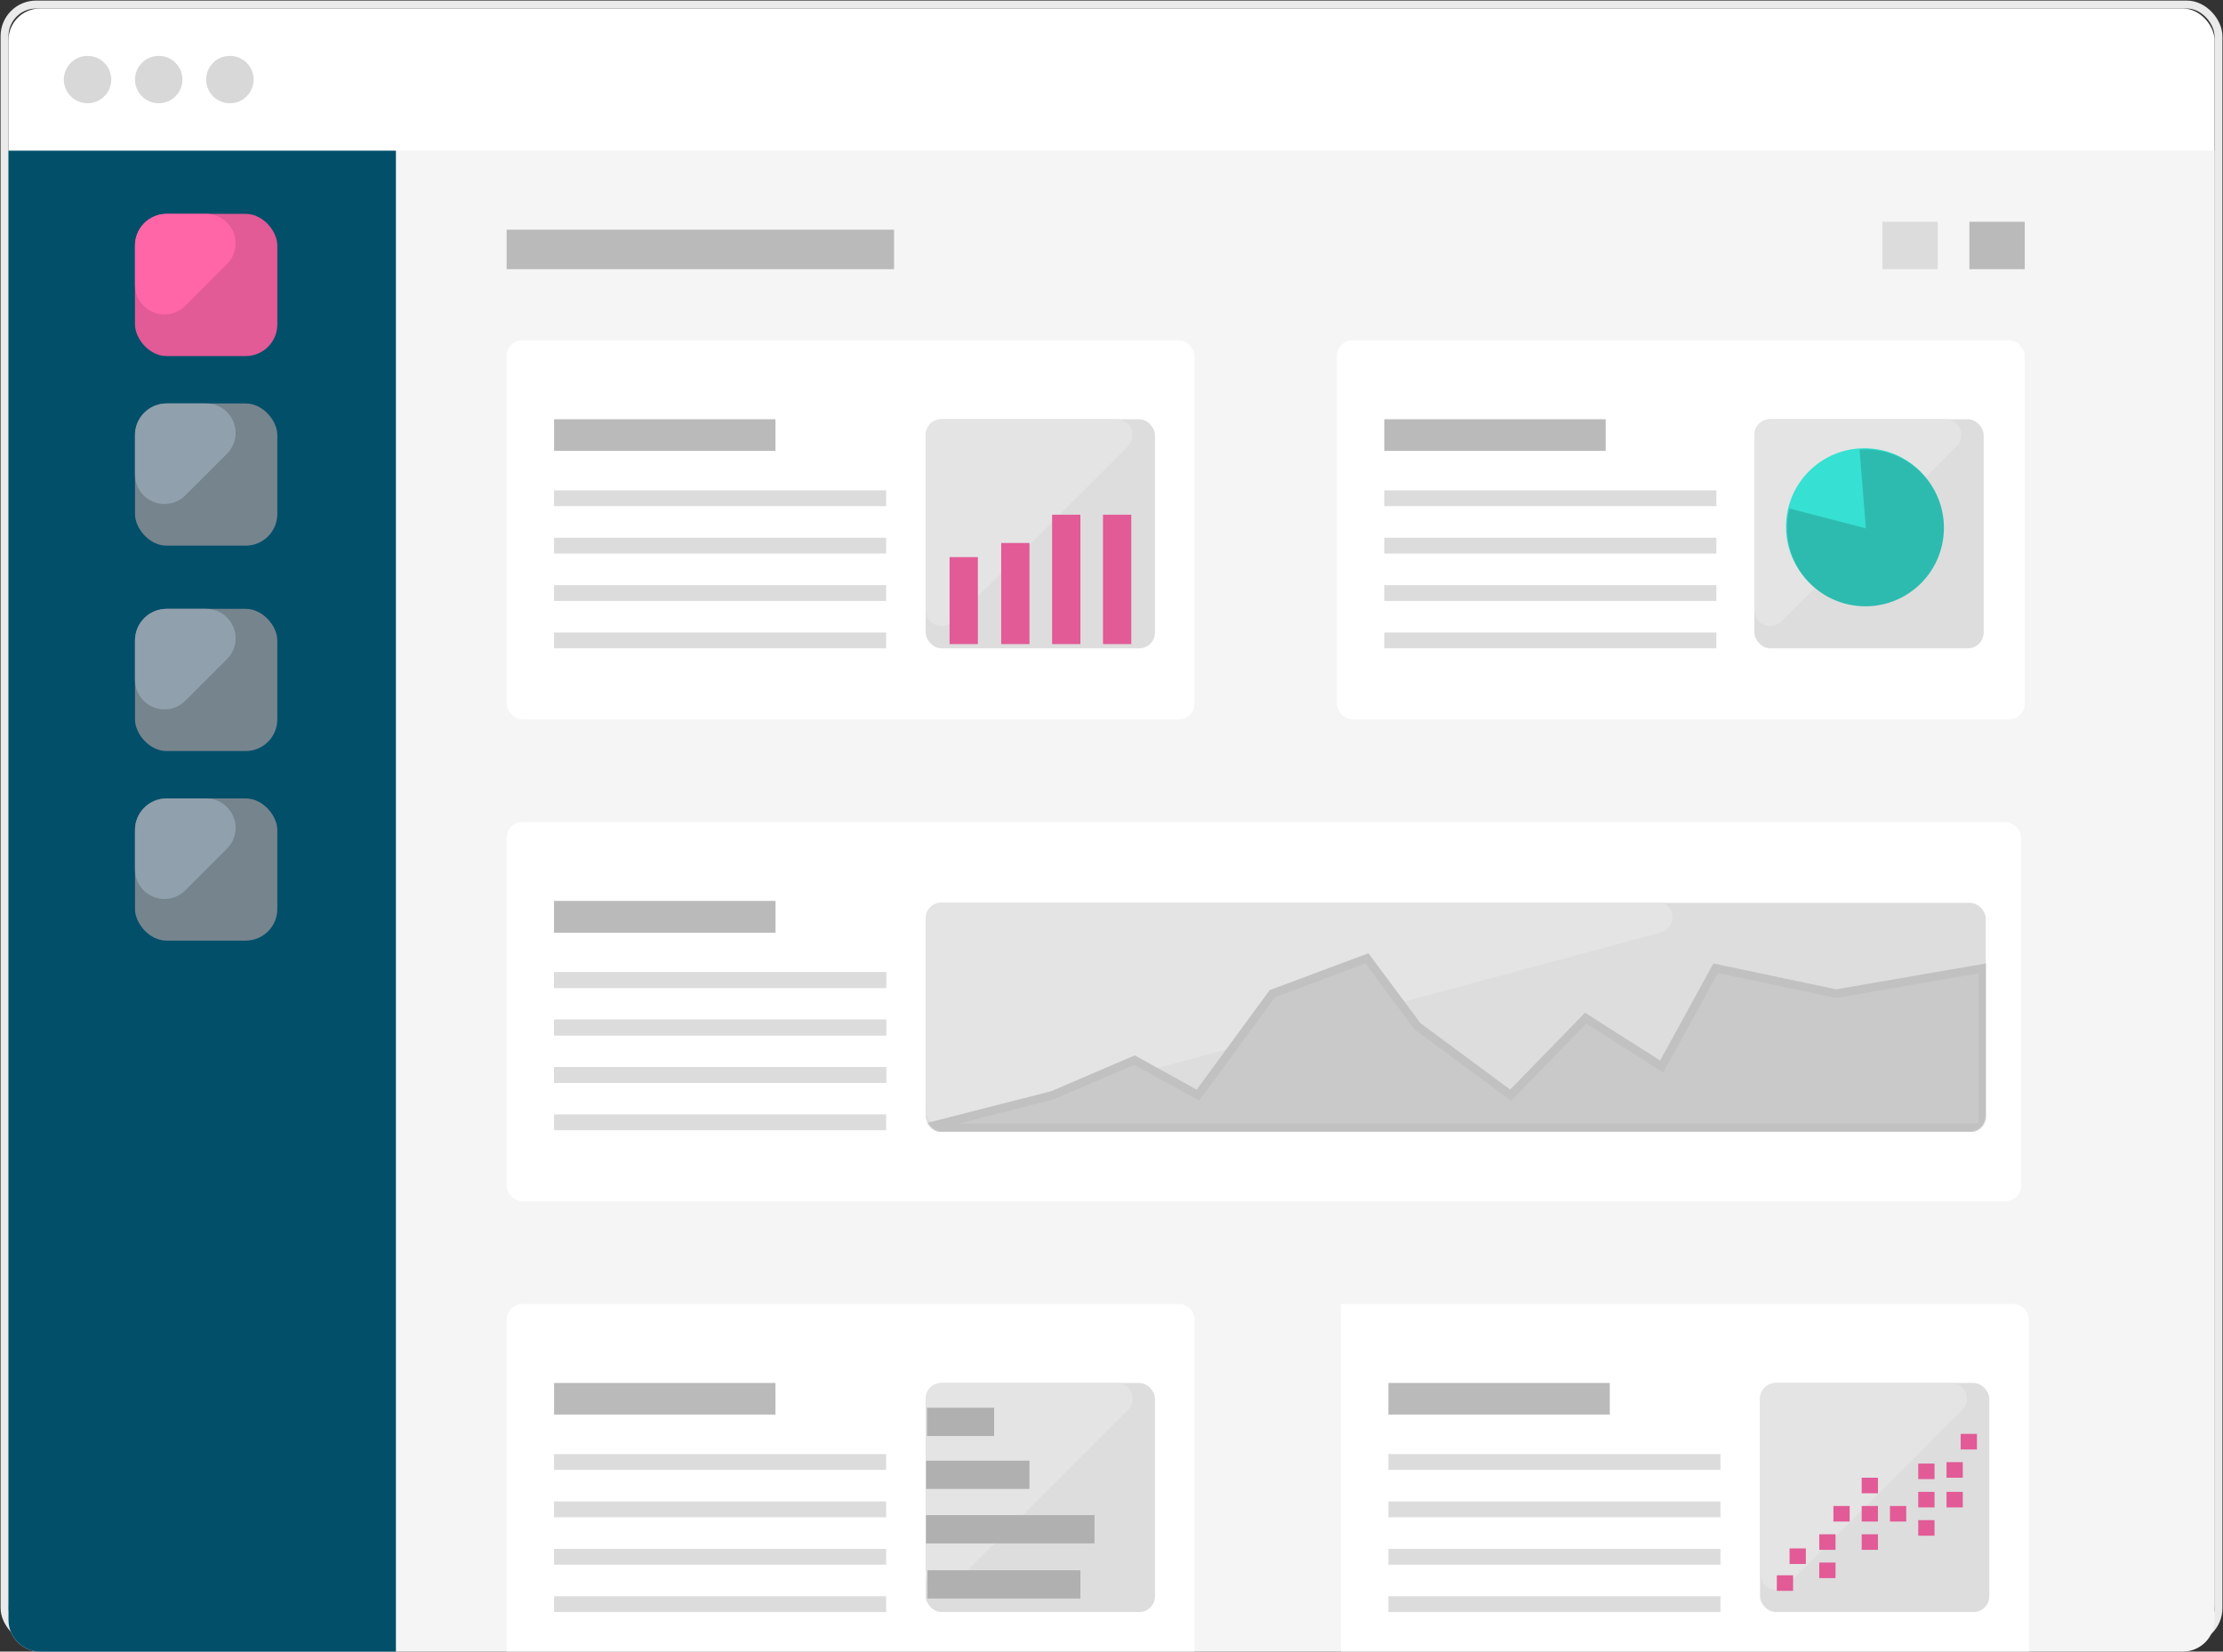 <?xml version="1.0" encoding="UTF-8"?>
<svg width="1572px" height="1168px" viewBox="0 0 1572 1168" version="1.1" xmlns="http://www.w3.org/2000/svg" xmlns:xlink="http://www.w3.org/1999/xlink">
    <rect x="0" y="0" width="1572" height="1168" fill="#333333" stroke="none"/>
    <!-- Generator: Sketch 49.3 (51167) - http://www.bohemiancoding.com/sketch -->
    <title>Browser</title>
    <desc>Created with Sketch.</desc>
    <defs>
        <rect id="path-1" x="0" y="0" width="1560" height="1150.827" rx="22.36"></rect>
        <rect id="path-2" x="0.344" y="0.087" width="749.66" height="162.01" rx="11.18"></rect>
    </defs>
    <g id="Page-1" stroke="none" stroke-width="1" fill="none" fill-rule="evenodd">
        <g id="Browser" transform="translate(6, 6)">
            <g id="BG-+-Bar">
                <g id="Bar">
                    <use fill="#FFFFFF" fill-rule="evenodd" xlink:href="#path-1"></use>
                    <rect stroke="#EAEAEA" stroke-width="5.59" x="-2.795" y="-2.795" width="1565.59" height="1156.417" rx="22.36"></rect>
                </g>
            </g>
            <g id="Window" transform="translate(0, 100.558)" fill="#F5F5F5">
                <path d="M1560,33.533 L1560,1039.082 C1560,1051.431 1549.989,1061.442 1537.64,1061.442 L22.36,1061.442 C10.011,1061.442 1.51232683e-15,1051.431 0,1039.082 L0,33.533 L0,0 L1560,0 L1560,33.533 Z"></path>
            </g>
            <g id="Block-5" transform="translate(942.258, 916.19)">
                <path d="M0,0 L0,245.75 L486.452,245.75 L486.452,11.18 C486.452,5.005 481.446,3.70993997e-14 475.272,5.32907052e-15 L0,0 Z" id="Rectangle-12" fill="#FFFFFF"></path>
                <rect id="Rectangle-12" fill="#DDDDDD" x="296.344" y="55.865" width="162.151" height="162.01" rx="11.18"></rect>
                <path d="M296.344,67.045 L296.344,190.901 C296.344,197.075 301.35,202.081 307.524,202.081 C310.488,202.081 313.33,200.904 315.426,198.81 L439.389,74.954 C443.757,70.59 443.76,63.511 439.396,59.143 C437.299,57.045 434.454,55.865 431.487,55.865 L307.524,55.865 C301.35,55.865 296.344,60.871 296.344,67.045 Z" id="Rectangle-12" fill="#E4E4E4"></path>
                <rect id="Rectangle-14" fill="#BABABA" x="33.548" y="55.865" width="156.559" height="22.346"></rect>
                <rect id="Rectangle-14" fill="#DCDCDC" x="33.548" y="106.144" width="234.839" height="11.173"></rect>
                <rect id="Rectangle-14" fill="#DCDCDC" x="33.548" y="139.663" width="234.839" height="11.173"></rect>
                <rect id="Rectangle-14" fill="#DCDCDC" x="33.548" y="173.183" width="234.839" height="11.173"></rect>
                <rect id="Rectangle-14" fill="#DCDCDC" x="33.548" y="206.702" width="234.839" height="11.173"></rect>
                <g id="Scatter-Chart" transform="translate(312, 96)" stroke="#E25A96" stroke-linecap="square" stroke-width="11">
                    <path d="M2.242,101.365 L1.742,101.365" id="Line"></path>
                    <path d="M11.242,82.365 L10.742,82.365" id="Line"></path>
                    <path d="M32.242,92.365 L31.742,92.365" id="Line"></path>
                    <path d="M32.242,72.365 L31.742,72.365" id="Line"></path>
                    <path d="M42.242,52.365 L41.742,52.365" id="Line"></path>
                    <path d="M62.242,32.365 L61.742,32.365" id="Line"></path>
                    <path d="M62.242,52.365 L61.742,52.365" id="Line"></path>
                    <path d="M62.242,72.365 L61.742,72.365" id="Line"></path>
                    <path d="M82.242,52.365 L81.742,52.365" id="Line"></path>
                    <path d="M102.242,62.365 L101.742,62.365" id="Line"></path>
                    <path d="M102.242,42.365 L101.742,42.365" id="Line"></path>
                    <path d="M102.242,22.365 L101.742,22.365" id="Line"></path>
                    <path d="M122.242,42.365 L121.742,42.365" id="Line"></path>
                    <path d="M122.242,21.365 L121.742,21.365" id="Line"></path>
                    <path d="M132.242,1.365 L131.742,1.365" id="Line"></path>
                </g>
            </g>
            <g id="Block-4" transform="translate(352.258, 916.19)">
                <path d="M0,11.18 L0,245.75 L486.452,245.75 L486.452,11.18 C486.452,5.005 481.446,3.70993997e-14 475.272,5.32907052e-15 L11.18,1.77635684e-15 C5.005,2.91060196e-15 2.79655026e-15,5.005 3.55271368e-15,11.18 Z" id="Rectangle-12" fill="#FFFFFF"></path>
                <rect id="Rectangle-12" fill="#DDDDDD" x="296.344" y="55.865" width="162.151" height="162.01" rx="11.18"></rect>
                <path d="M296.344,67.045 L296.344,190.901 C296.344,197.075 301.35,202.081 307.524,202.081 C310.488,202.081 313.33,200.904 315.426,198.81 L439.389,74.954 C443.757,70.59 443.76,63.511 439.396,59.143 C437.299,57.045 434.454,55.865 431.487,55.865 L307.524,55.865 C301.35,55.865 296.344,60.871 296.344,67.045 Z" id="Rectangle-12" fill="#E4E4E4"></path>
                <rect id="Rectangle-14" fill="#BABABA" x="33.548" y="55.865" width="156.559" height="22.346"></rect>
                <rect id="Rectangle-14" fill="#DCDCDC" x="33.548" y="106.144" width="234.839" height="11.173"></rect>
                <rect id="Rectangle-14" fill="#DCDCDC" x="33.548" y="139.663" width="234.839" height="11.173"></rect>
                <rect id="Rectangle-14" fill="#DCDCDC" x="33.548" y="173.183" width="234.839" height="11.173"></rect>
                <rect id="Rectangle-14" fill="#DCDCDC" x="33.548" y="206.702" width="234.839" height="11.173"></rect>
                <path d="M307.242,83.365 L334.742,83.365" id="Line" stroke="#B0B0B0" stroke-width="20" stroke-linecap="square"></path>
                <path d="M359.742,120.81 L306.63,120.81" id="Line" stroke="#B0B0B0" stroke-width="20" stroke-linecap="square"></path>
                <path d="M307.542,198.31 L395.742,198.31" id="Line" stroke="#B0B0B0" stroke-width="20" stroke-linecap="square"></path>
                <path d="M306.56,159.31 L405.742,159.31" id="Line" stroke="#B0B0B0" stroke-width="20" stroke-linecap="square"></path>
            </g>
            <g id="Block-3" transform="translate(352.258, 575.413)">
                <rect id="Rectangle-12" fill="#FFFFFF" x="0" y="0" width="1071" height="268.154" rx="11.18"></rect>
                <rect id="Rectangle-14" fill="#BABABA" x="33.548" y="55.865" width="156.559" height="22.346"></rect>
                <g id="Line-3" transform="translate(296, 57)">
                    <mask id="mask-3" fill="white">
                        <use xlink:href="#path-2"></use>
                    </mask>
                    <use id="Mask" fill="#DDDDDD" xlink:href="#path-2"></use>
                    <path d="M0.344,10.267 L0.344,146.506 C0.344,152.68 5.35,157.686 11.524,157.686 C12.506,157.686 13.484,157.556 14.432,157.301 L520.164,21.062 C526.126,19.456 529.657,13.32 528.051,7.358 C526.736,2.478 522.311,-0.913 517.256,-0.913 L11.524,-0.913 C5.35,-0.913 0.344,4.092 0.344,10.267 Z" id="Rectangle-12" fill="#E4E4E4" mask="url(#mask-3)"></path>
                    <polygon stroke="#C1C1C1" stroke-width="6" fill="#C9C9C9" stroke-linecap="square" mask="url(#mask-3)" points="0.242 159.087 90.172 136.115 148.028 111.29 192.845 136.115 245.471 64.307 312.367 39.335 348.037 87.291 413.96 136.115 467.042 81.651 520.809 115.823 558.953 46.343 644.14 64.307 748.038 46.343 748.038 159.087"></polygon>
                </g>
                <rect id="Rectangle-14" fill="#DCDCDC" x="33.548" y="106.144" width="234.839" height="11.173"></rect>
                <rect id="Rectangle-14" fill="#DCDCDC" x="33.548" y="139.663" width="234.839" height="11.173"></rect>
                <rect id="Rectangle-14" fill="#DCDCDC" x="33.548" y="173.183" width="234.839" height="11.173"></rect>
                <rect id="Rectangle-14" fill="#BABABA" x="33.548" y="55.865" width="156.559" height="22.346"></rect>
                <rect id="Rectangle-14" fill="#DCDCDC" x="33.548" y="106.144" width="234.839" height="11.173"></rect>
                <rect id="Rectangle-14" fill="#DCDCDC" x="33.548" y="139.663" width="234.839" height="11.173"></rect>
                <rect id="Rectangle-14" fill="#DCDCDC" x="33.548" y="173.183" width="234.839" height="11.173"></rect>
                <rect id="Rectangle-14" fill="#DCDCDC" x="33.548" y="206.702" width="234.839" height="11.173"></rect>
            </g>
            <g id="Block-2" transform="translate(939.355, 234.635)">
                <rect id="Rectangle-12" fill="#FFFFFF" x="0" y="0" width="486.452" height="268.154" rx="11.18"></rect>
                <rect id="Rectangle-12" fill="#DDDDDD" x="295.247" y="55.865" width="162.151" height="162.01" rx="11.18"></rect>
                <path d="M295.247,67.045 L295.247,190.901 C295.247,197.075 300.253,202.081 306.427,202.081 C309.391,202.081 312.233,200.904 314.329,198.81 L438.292,74.954 C442.66,70.59 442.663,63.511 438.299,59.143 C436.202,57.045 433.357,55.865 430.39,55.865 L306.427,55.865 C300.253,55.865 295.247,60.871 295.247,67.045 Z" id="Rectangle-12" fill="#E4E4E4"></path>
                <rect id="Rectangle-14" fill="#BABABA" x="33.548" y="55.865" width="156.559" height="22.346"></rect>
                <rect id="Rectangle-14" fill="#DCDCDC" x="33.548" y="106.144" width="234.839" height="11.173"></rect>
                <rect id="Rectangle-14" fill="#DCDCDC" x="33.548" y="139.663" width="234.839" height="11.173"></rect>
                <rect id="Rectangle-14" fill="#DCDCDC" x="33.548" y="173.183" width="234.839" height="11.173"></rect>
                <rect id="Rectangle-14" fill="#DCDCDC" x="33.548" y="206.702" width="234.839" height="11.173"></rect>
                <path d="M373.145,187.365 C403.797,187.365 428.645,162.517 428.645,131.865 C428.645,101.214 403.797,76.365 373.145,76.365 C342.493,76.365 317.645,101.214 317.645,131.865 C317.645,162.517 342.493,187.365 373.145,187.365 Z" id="Oval" fill="#36E0D2"></path>
                <path d="M344.749,186.934 C330.756,176.858 321.645,160.426 321.645,141.865 C321.645,111.214 346.493,86.365 377.145,86.365 C407.797,86.365 432.645,111.214 432.645,141.865 C432.645,160.426 423.535,176.858 409.542,186.934 L377.145,141.365 L344.749,186.934 Z" id="Combined-Shape" fill="#2DBBB0" transform="translate(377.145, 136.65) rotate(140) translate(-377.145, -136.65) "></path>
            </g>
            <g id="Block-1" transform="translate(352.258, 234.635)">
                <rect id="Rectangle-12" fill="#FFFFFF" x="0" y="0" width="486.452" height="268.154" rx="11.18"></rect>
                <rect id="Rectangle-12" fill="#DDDDDD" x="296.344" y="55.865" width="162.151" height="162.01" rx="11.18"></rect>
                <path d="M296.344,67.045 L296.344,190.901 C296.344,197.075 301.35,202.081 307.524,202.081 C310.488,202.081 313.33,200.904 315.426,198.81 L439.389,74.954 C443.757,70.59 443.76,63.511 439.396,59.143 C437.299,57.045 434.454,55.865 431.487,55.865 L307.524,55.865 C301.35,55.865 296.344,60.871 296.344,67.045 Z" id="Rectangle-12" fill="#E4E4E4"></path>
                <rect id="Rectangle-14" fill="#BABABA" x="33.548" y="55.865" width="156.559" height="22.346"></rect>
                <rect id="Rectangle-14" fill="#DCDCDC" x="33.548" y="106.144" width="234.839" height="11.173"></rect>
                <rect id="Rectangle-14" fill="#DCDCDC" x="33.548" y="139.663" width="234.839" height="11.173"></rect>
                <rect id="Rectangle-14" fill="#DCDCDC" x="33.548" y="173.183" width="234.839" height="11.173"></rect>
                <rect id="Rectangle-14" fill="#DCDCDC" x="33.548" y="206.702" width="234.839" height="11.173"></rect>
                <path d="M323.242,163.365 L323.242,204.865" id="Line" stroke="#E25A96" stroke-width="20" stroke-linecap="square"></path>
                <path d="M359.742,153.365 L359.742,204.865" id="Line" stroke="#E25A96" stroke-width="20" stroke-linecap="square"></path>
                <path d="M395.742,133.365 L395.742,204.865" id="Line" stroke="#E25A96" stroke-width="20" stroke-linecap="square"></path>
                <path d="M431.742,133.365 L431.742,204.865" id="Line" stroke="#E25A96" stroke-width="20" stroke-linecap="square"></path>
            </g>
            <g id="Sidebar" transform="translate(0, 100.558)">
                <path d="M22.36,3.55271368e-15 L251.618,3.55271368e-15 L273.978,0 L273.978,1061.442 L251.618,1061.442 L22.36,1061.442 C10.011,1061.442 -1.24621875e-13,1051.431 0,1039.082 L0,22.36 L0,0 L22.36,0 Z" fill="#024F6A"></path>
                <g id="Nav-1" transform="translate(89, 44)">
                    <rect id="nav-item" fill="#E25A96" x="0.462" y="0.692" width="100.645" height="100.558" rx="22.36"></rect>
                    <path d="M0.462,23.052 L0.462,50.971 C0.462,62.48 9.792,71.81 21.301,71.81 C26.825,71.81 32.123,69.617 36.03,65.713 L65.509,36.26 C73.647,28.129 73.653,14.939 65.521,6.8 C61.614,2.89 56.313,0.692 50.785,0.692 L22.822,0.692 C10.473,0.692 0.462,10.703 0.462,23.052 Z" id="nav-item" fill="#FF66A8"></path>
                </g>
                <g id="Nav-2" transform="translate(89, 178)">
                    <rect id="nav-item" fill="#76848E" x="0.462" y="0.769" width="100.645" height="100.558" rx="22.36"></rect>
                    <path d="M0.462,23.129 L0.462,51.048 C0.462,62.557 9.792,71.887 21.301,71.887 C26.825,71.887 32.123,69.694 36.03,65.79 L65.509,36.337 C73.647,28.206 73.653,15.016 65.521,6.877 C61.614,2.966 56.313,0.769 50.785,0.769 L22.822,0.769 C10.473,0.769 0.462,10.78 0.462,23.129 Z" id="nav-item" fill="#90A0AC"></path>
                </g>
                <g id="Nav-3" transform="translate(89, 324)">
                    <rect id="nav-item" fill="#76848E" x="0.462" y="0.019" width="100.645" height="100.558" rx="22.36"></rect>
                    <path d="M0.462,22.379 L0.462,50.298 C0.462,61.807 9.792,71.137 21.301,71.137 C26.825,71.137 32.123,68.944 36.03,65.04 L65.509,35.587 C73.647,27.456 73.653,14.266 65.521,6.127 C61.614,2.216 56.313,0.019 50.785,0.019 L22.822,0.019 C10.473,0.019 0.462,10.03 0.462,22.379 Z" id="nav-item" fill="#90A0AC"></path>
                </g>
                <g id="Nav-4" transform="translate(89, 458)">
                    <rect id="nav-item" fill="#76848E" x="0.462" y="0.096" width="100.645" height="100.558" rx="22.36"></rect>
                    <path d="M0.462,22.456 L0.462,50.375 C0.462,61.884 9.792,71.214 21.301,71.214 C26.825,71.214 32.123,69.021 36.03,65.117 L65.509,35.664 C73.647,27.532 73.653,14.343 65.521,6.204 C61.614,2.293 56.313,0.096 50.785,0.096 L22.822,0.096 C10.473,0.096 0.462,10.107 0.462,22.456 Z" id="nav-item" fill="#90A0AC"></path>
                </g>
            </g>
            <g id="Heading" transform="translate(352.258, 150.837)">
                <rect id="Rectangle-54" fill="#BABABA" x="0" y="5.587" width="273.978" height="27.933"></rect>
                <rect id="Rectangle-54" fill="#BABABA" x="1034.409" y="0" width="39.14" height="33.519"></rect>
                <rect id="Rectangle-54" fill="#DCDCDC" x="972.903" y="0" width="39.14" height="33.519"></rect>
            </g>
            <g id="Max-+-Min-+-Close" transform="translate(39.14, 33.519)" fill="#D8D8D8">
                <path d="M16.774,33.519 C26.038,33.519 33.548,26.016 33.548,16.76 C33.548,7.504 26.038,0 16.774,0 C7.51,0 0,7.504 0,16.76 C0,26.016 7.51,33.519 16.774,33.519 Z" id="Max"></path>
                <path d="M67.097,33.519 C76.361,33.519 83.871,26.016 83.871,16.76 C83.871,7.504 76.361,0 67.097,0 C57.833,0 50.323,7.504 50.323,16.76 C50.323,26.016 57.833,33.519 67.097,33.519 Z" id="Min"></path>
                <path d="M117.419,33.519 C126.683,33.519 134.194,26.016 134.194,16.76 C134.194,7.504 126.683,0 117.419,0 C108.155,0 100.645,7.504 100.645,16.76 C100.645,26.016 108.155,33.519 117.419,33.519 Z" id="Close"></path>
            </g>
        </g>
    </g>
</svg>
